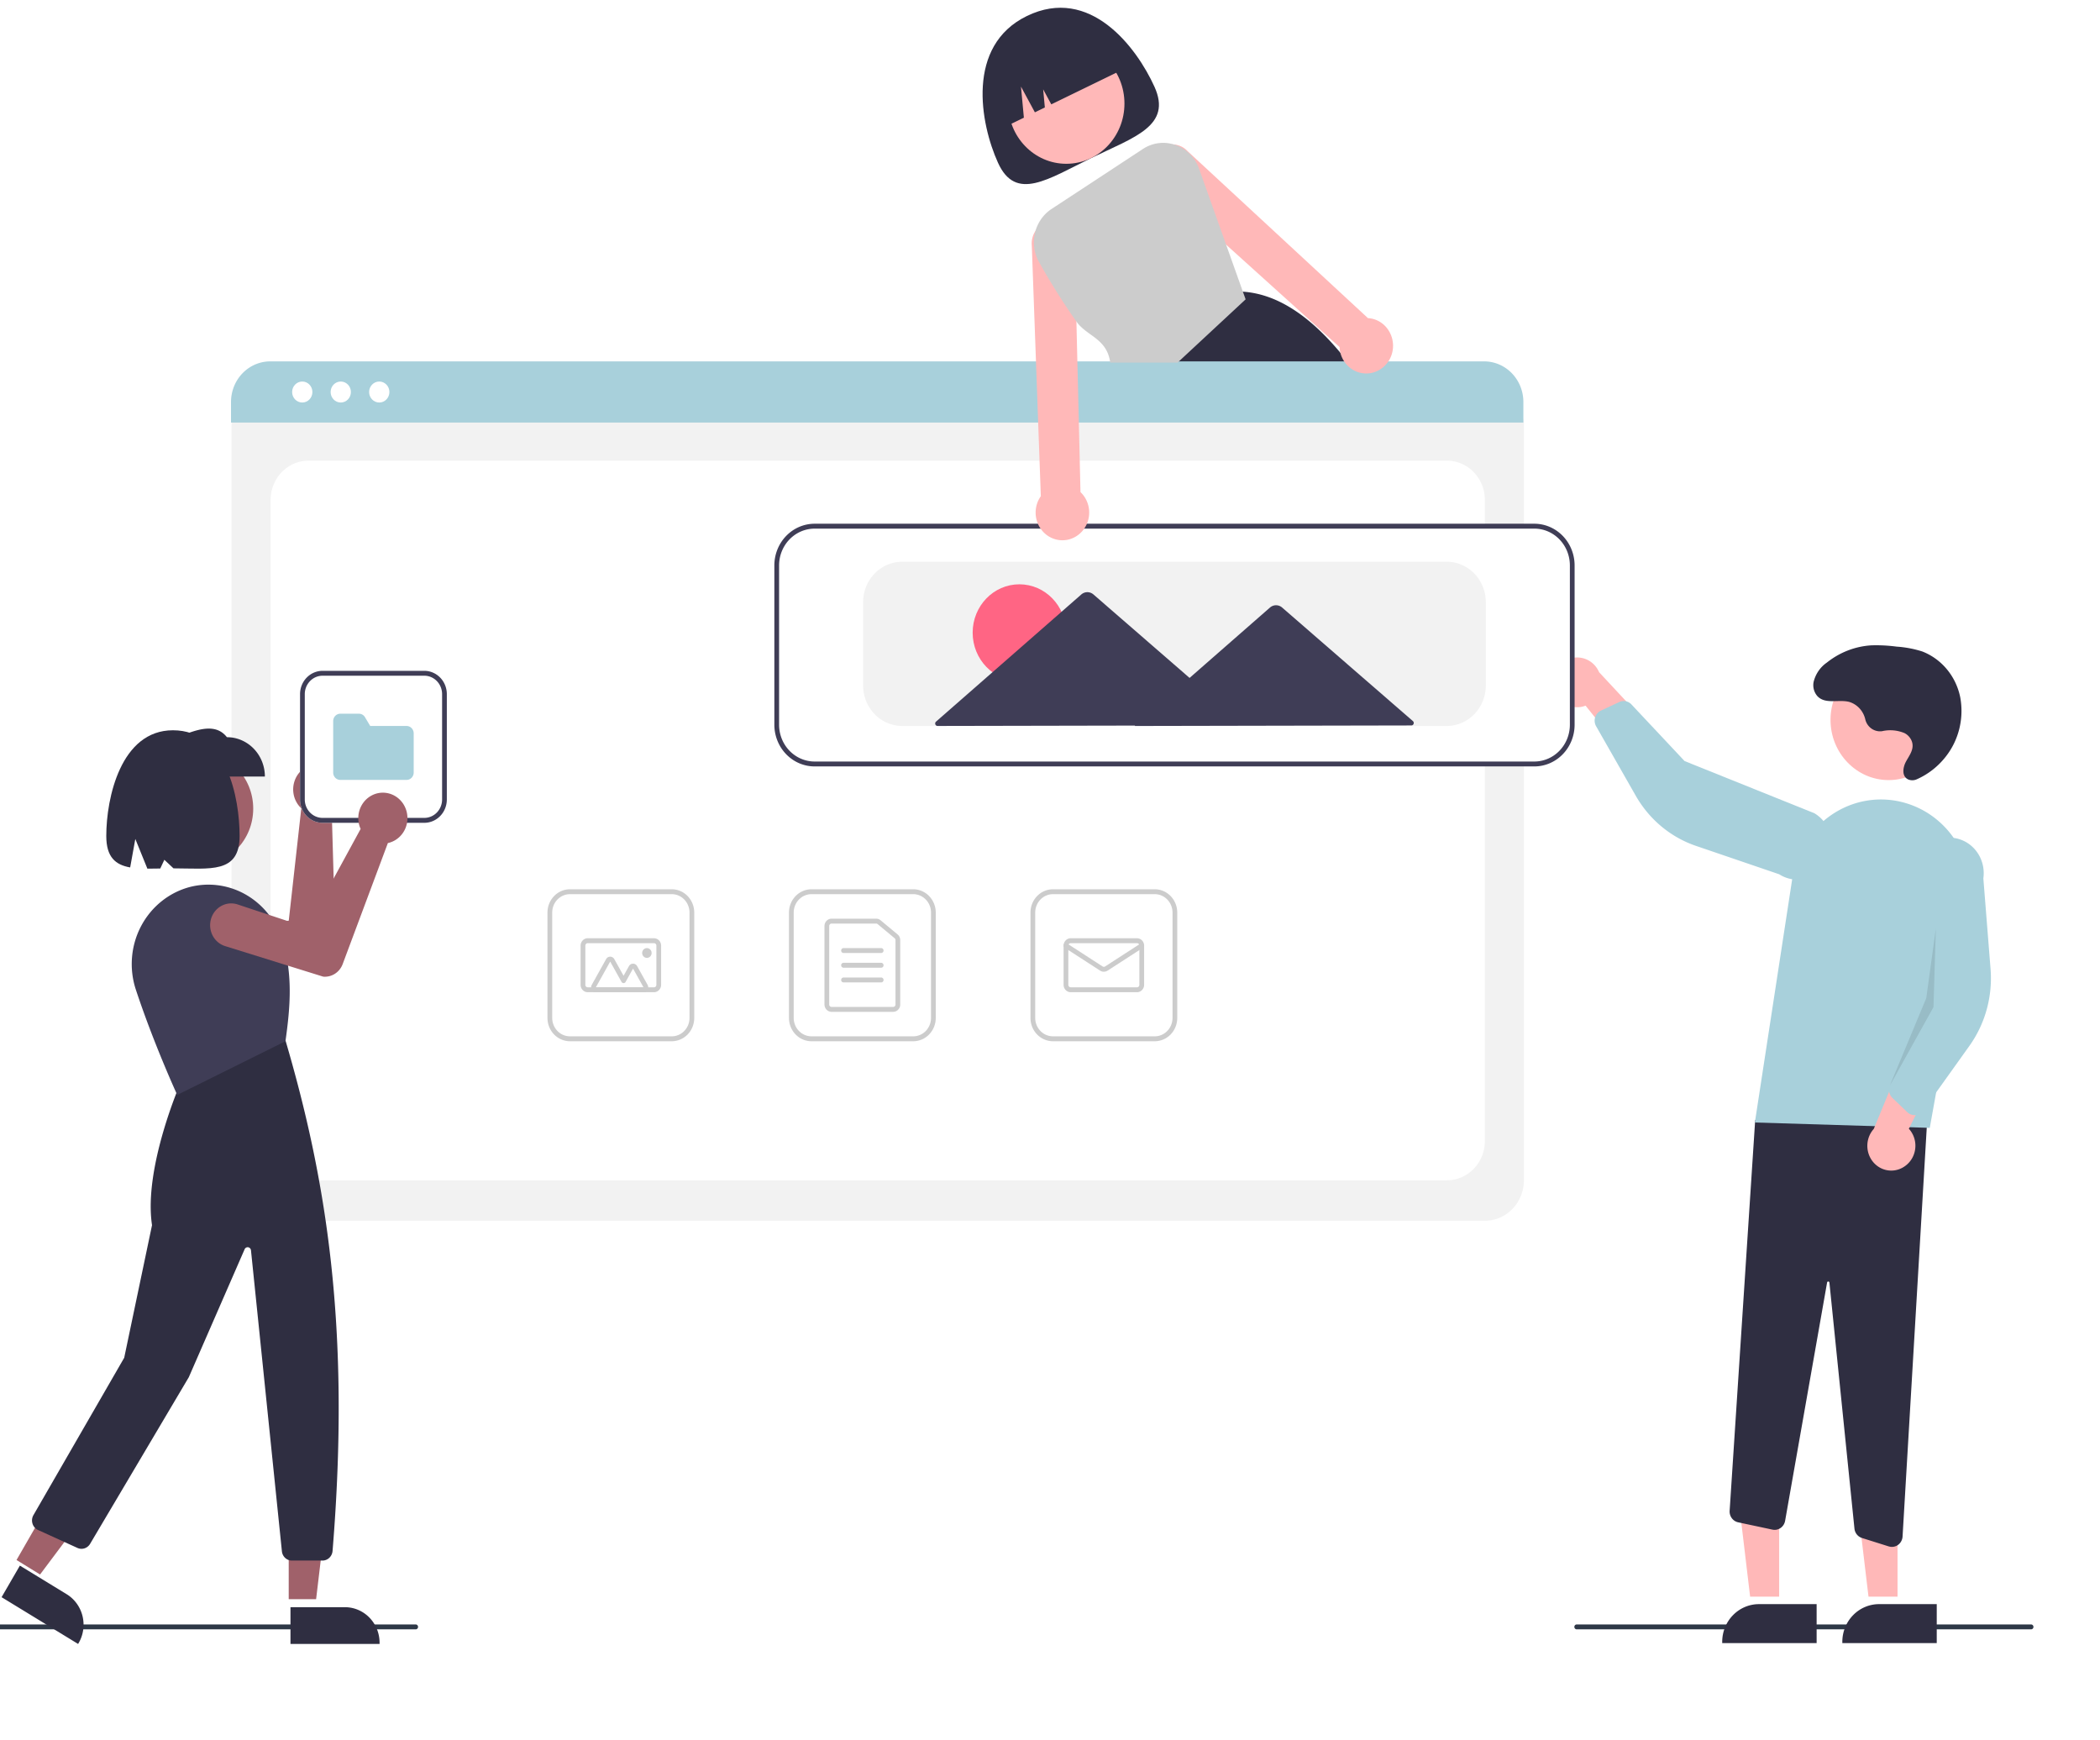 <svg xmlns="http://www.w3.org/2000/svg" xmlns:xlink="http://www.w3.org/1999/xlink" width="364.708" height="302.121" viewBox="0 0 364.708 302.121">
  <defs>
    <filter id="Path_846" x="290.104" y="275.171" width="35.756" height="25.882" filterUnits="userSpaceOnUse">
      <feOffset dy="3" input="SourceAlpha"/>
      <feGaussianBlur stdDeviation="3" result="blur"/>
      <feFlood flood-opacity="0.251"/>
      <feComposite operator="in" in2="blur"/>
      <feComposite in="SourceGraphic"/>
    </filter>
    <filter id="Path_848" x="312.599" y="276.176" width="36.015" height="25.945" filterUnits="userSpaceOnUse">
      <feOffset dy="3" input="SourceAlpha"/>
      <feGaussianBlur stdDeviation="3" result="blur-2"/>
      <feFlood flood-opacity="0.251"/>
      <feComposite operator="in" in2="blur-2"/>
      <feComposite in="SourceGraphic"/>
    </filter>
    <filter id="Path_867" x="44.874" y="264.724" width="32.205" height="24.793" filterUnits="userSpaceOnUse">
      <feOffset dy="3" input="SourceAlpha"/>
      <feGaussianBlur stdDeviation="3" result="blur-3"/>
      <feFlood flood-opacity="0.251"/>
      <feComposite operator="in" in2="blur-3"/>
      <feComposite in="SourceGraphic"/>
    </filter>
    <filter id="Path_869" x="0" y="255.885" width="30.664" height="31.451" filterUnits="userSpaceOnUse">
      <feOffset dy="3" input="SourceAlpha"/>
      <feGaussianBlur stdDeviation="3" result="blur-4"/>
      <feFlood flood-opacity="0.251"/>
      <feComposite operator="in" in2="blur-4"/>
      <feComposite in="SourceGraphic"/>
    </filter>
  </defs>
  <g id="Frontend_planning" data-name="Frontend planning" transform="translate(-7.149 1.346) scale(0.966 1)">
    <path id="Path_861" data-name="Path 861" d="M945.293,766.784H863.566a.426.426,0,0,1,0-.851h81.728a.426.426,0,0,1,0,.851Z" transform="translate(-572.719 -485.219)" fill="#2e3847"/>
    <path id="Path_828" data-name="Path 828" d="M644.151,120.164c3.2,6.809-3.58,8.737-11.346,12.386s-13.578,7.637-16.777.829-5.8-20.322,5.191-25.485C632.584,102.554,640.952,113.355,644.151,120.164Z" transform="translate(-429.203 -106.46)" fill="#2f2e41"/>
    <circle id="Ellipse_146" data-name="Ellipse 146" cx="10.455" cy="10.455" r="10.455" transform="translate(188.648 6.184)" fill="#ffb8b8"/>
    <path id="Path_829" data-name="Path 829" d="M720.242,235.968c-.362-.472-.724-.936-1.09-1.388q-.709-.881-1.426-1.707c-5.419-6.253-11.182-10.19-17.529-10.612h-.009l-.094-.009L687.449,234.58l-4.3,4.189.094.23,2.32,5.776H726.21A99.954,99.954,0,0,0,720.242,235.968Z" transform="translate(-469.344 -172.964)" fill="#2f2e41"/>
    <path id="Path_830" data-name="Path 830" d="M620.481,132.93h0l3.742-1.759-.521-5.4,2.5,4.468,1.789-.841-.3-3.149,1.46,2.606,13.291-6.246h0a11.067,11.067,0,0,0-14.723-5.31l-1.926.905A11.067,11.067,0,0,0,620.481,132.93Z" transform="translate(-432.746 -112.082)" fill="#2f2e41"/>
    <path id="Path_831" data-name="Path 831" d="M521.373,407.858h-218.3a7.031,7.031,0,0,1-7.023-7.023V269.664a5.151,5.151,0,0,1,5.145-5.146H523.162a5.24,5.24,0,0,1,5.234,5.235V400.835a7.031,7.031,0,0,1-7.023,7.023Z" transform="translate(-247.021 -197.239)" fill="#f2f2f2"/>
    <path id="Path_832" data-name="Path 832" d="M319.363,416.166H524.039a6.811,6.811,0,0,0,6.811-6.811V298.024a6.811,6.811,0,0,0-6.811-6.811H319.363a6.811,6.811,0,0,0-6.811,6.811V409.356A6.811,6.811,0,0,0,319.363,416.166Z" transform="translate(-256.497 -212.57)" fill="#fff"/>
    <path id="Path_833" data-name="Path 833" d="M528.165,261.333H295.82v-3.576a7.055,7.055,0,0,1,7.049-7.045H521.116a7.055,7.055,0,0,1,7.049,7.045Z" transform="translate(-246.887 -189.31)" fill="#a8d0db"/>
    <circle id="Ellipse_147" data-name="Ellipse 147" cx="1.823" cy="1.823" r="1.823" transform="translate(59.92 64.9)" fill="#fff"/>
    <circle id="Ellipse_148" data-name="Ellipse 148" cx="1.823" cy="1.823" r="1.823" transform="translate(66.841 64.9)" fill="#fff"/>
    <circle id="Ellipse_149" data-name="Ellipse 149" cx="1.823" cy="1.823" r="1.823" transform="translate(73.762 64.9)" fill="#fff"/>
    <path id="Path_834" data-name="Path 834" d="M553.821,492.431h-18.3a4.048,4.048,0,0,1-4.044-4.044v-18.3a4.048,4.048,0,0,1,4.044-4.044h18.3a4.048,4.048,0,0,1,4.044,4.044v18.3A4.048,4.048,0,0,1,553.821,492.431Zm-18.3-25.54a3.2,3.2,0,0,0-3.193,3.193v18.3a3.2,3.2,0,0,0,3.193,3.193h18.3a3.2,3.2,0,0,0,3.193-3.193v-18.3a3.2,3.2,0,0,0-3.193-3.193Z" transform="translate(-382.232 -312.98)" fill="#ccc"/>
    <path id="Path_835" data-name="Path 835" d="M558.818,494.215H547.751a1.278,1.278,0,0,1-1.277-1.277V479.317a1.278,1.278,0,0,1,1.277-1.277h8.019a1.28,1.28,0,0,1,.8.282l3.048,2.449a1.27,1.27,0,0,1,.477,1v11.172A1.278,1.278,0,0,1,558.818,494.215Zm-11.067-15.324a.426.426,0,0,0-.426.426v13.621a.426.426,0,0,0,.426.426h11.067a.426.426,0,0,0,.426-.426V481.766a.423.423,0,0,0-.159-.332l-3.048-2.449a.426.426,0,0,0-.266-.094Z" transform="translate(-390.847 -319.872)" fill="#ccc"/>
    <path id="Path_836" data-name="Path 836" d="M560.71,490.891H553.9a.426.426,0,0,1,0-.851h6.811a.426.426,0,0,1,0,.851Z" transform="translate(-394.867 -326.764)" fill="#ccc"/>
    <path id="Path_837" data-name="Path 837" d="M560.71,496.891H553.9a.426.426,0,0,1,0-.851h6.811a.426.426,0,0,1,0,.851Z" transform="translate(-394.867 -330.21)" fill="#ccc"/>
    <path id="Path_838" data-name="Path 838" d="M560.71,502.891H553.9a.426.426,0,0,1,0-.851h6.811a.426.426,0,0,1,0,.851Z" transform="translate(-394.867 -333.656)" fill="#ccc"/>
    <path id="Path_839" data-name="Path 839" d="M655.821,492.431h-18.3a4.048,4.048,0,0,1-4.044-4.044v-18.3a4.048,4.048,0,0,1,4.044-4.044h18.3a4.048,4.048,0,0,1,4.044,4.044v18.3A4.048,4.048,0,0,1,655.821,492.431Zm-18.3-25.54a3.2,3.2,0,0,0-3.193,3.193v18.3a3.2,3.2,0,0,0,3.193,3.193h18.3a3.2,3.2,0,0,0,3.193-3.193v-18.3a3.2,3.2,0,0,0-3.193-3.193Z" transform="translate(-440.814 -312.98)" fill="#ccc"/>
    <path id="Path_840" data-name="Path 840" d="M660.67,495.4H648.751a1.278,1.278,0,0,1-1.277-1.277v-6.811a1.278,1.278,0,0,1,1.277-1.277H660.67a1.278,1.278,0,0,1,1.277,1.277v6.811A1.278,1.278,0,0,1,660.67,495.4Zm-11.919-8.513a.426.426,0,0,0-.426.426v6.811a.426.426,0,0,0,.426.426H660.67a.426.426,0,0,0,.426-.426v-6.811a.426.426,0,0,0-.426-.426Z" transform="translate(-448.855 -324.466)" fill="#ccc"/>
    <path id="Path_841" data-name="Path 841" d="M654.71,492.994a1.279,1.279,0,0,1-.677-.193l-6.36-3.975a.426.426,0,1,1,.451-.722l6.36,3.975a.428.428,0,0,0,.451,0L661.3,488.1a.426.426,0,0,1,.451.722l-6.359,3.975a1.279,1.279,0,0,1-.677.193Z" transform="translate(-448.854 -325.615)" fill="#ccc"/>
    <path id="Path_842" data-name="Path 842" d="M451.821,492.431h-18.3a4.048,4.048,0,0,1-4.044-4.044v-18.3a4.048,4.048,0,0,1,4.044-4.044h18.3a4.048,4.048,0,0,1,4.044,4.044v18.3A4.048,4.048,0,0,1,451.821,492.431Zm-18.3-25.54a3.2,3.2,0,0,0-3.193,3.193v18.3a3.2,3.2,0,0,0,3.193,3.193h18.3a3.2,3.2,0,0,0,3.193-3.193v-18.3a3.2,3.2,0,0,0-3.193-3.193Z" transform="translate(-323.65 -312.98)" fill="#ccc"/>
    <path id="Path_843" data-name="Path 843" d="M456.67,495.4H444.751a1.278,1.278,0,0,1-1.277-1.277v-6.811a1.278,1.278,0,0,1,1.277-1.277H456.67a1.278,1.278,0,0,1,1.277,1.277v6.811A1.278,1.278,0,0,1,456.67,495.4Zm-11.919-8.513a.426.426,0,0,0-.426.426v6.811a.426.426,0,0,0,.426.426H456.67a.426.426,0,0,0,.426-.426v-6.811a.426.426,0,0,0-.426-.426Z" transform="translate(-331.69 -324.466)" fill="#ccc"/>
    <path id="Path_844" data-name="Path 844" d="M457.329,499.712h-8.566a.851.851,0,0,1-.737-1.277l2.58-4.469a.851.851,0,0,1,1.475,0l1.666,2.887.965-1.672a.851.851,0,0,1,1.475,0l1.879,3.255a.851.851,0,0,1-.737,1.277Zm0-.851h0l-1.879-3.255-1.334,2.311a.426.426,0,0,1-.369.213h0a.426.426,0,0,1-.369-.213l-2.035-3.525-2.58,4.469Z" transform="translate(-334.239 -328.774)" fill="#ccc"/>
    <circle id="Ellipse_150" data-name="Ellipse 150" cx="0.851" cy="0.851" r="0.851" transform="translate(122.851 163.276)" fill="#ccc"/>
    <path id="Path_845" data-name="Path 845" d="M758.434,620.99h-5.219l-2.482-20.129h7.7Z" transform="translate(-431.172 -345.096)" fill="#ffb8b8"/>
    <g transform="matrix(1.04, 0, 0, 1, 7.4, -1.35)" filter="url(#Path_846)">
      <path id="Path_846-2" data-name="Path 846" d="M930.112,757.369H913.285v-.213a6.549,6.549,0,0,1,6.549-6.549h10.278Z" transform="translate(-588.17 -475.07) scale(0.97 1)" fill="#2f2e41"/>
    </g>
    <path id="Path_847" data-name="Path 847" d="M808.434,620.99h-5.219l-2.482-20.129h7.7Z" transform="translate(-459.889 -345.096)" fill="#ffb8b8"/>
    <g transform="matrix(1.04, 0, 0, 1, 7.4, -1.35)" filter="url(#Path_848)">
      <path id="Path_848-2" data-name="Path 848" d="M980.116,757.369H963.289v-.213a6.549,6.549,0,0,1,6.55-6.549h10.278Z" transform="translate(-615.91 -475.07) scale(0.97 1)" fill="#2f2e41"/>
    </g>
    <path id="Path_849" data-name="Path 849" d="M957.382,629.721l-4.833-1.47a1.913,1.913,0,0,1-1.348-1.632L946.7,583.913a.2.2,0,0,0-.2-.19.2.2,0,0,0-.217.174l-7.547,41.374a1.916,1.916,0,0,1-2.271,1.532l-6.177-1.272a1.922,1.922,0,0,1-1.525-2.006l4.591-67.814,31.132-3.359L959.852,628a1.914,1.914,0,0,1-2.469,1.716Z" transform="translate(-610.402 -362.552)" fill="#2f2e41"/>
    <circle id="Ellipse_151" data-name="Ellipse 151" cx="10.455" cy="10.455" r="10.455" transform="translate(336.496 113.195)" fill="#ffb8b8"/>
    <path id="Path_850" data-name="Path 850" d="M939.433,485.5l6.75-42.5a16.115,16.115,0,0,1,20.434-12.94h0a16.066,16.066,0,0,1,11.323,18.415l-7.062,37.957Z" transform="translate(-616.537 -291.942)" fill="#a8d0db"/>
    <path id="Path_851" data-name="Path 851" d="M993.682,552.011a4.281,4.281,0,0,0,.744-6.521l6.979-13.515-7.86.839-5.423,12.706a4.3,4.3,0,0,0,5.56,6.492Z" transform="translate(-643.847 -350.848)" fill="#ffb8b8"/>
    <path id="Path_852" data-name="Path 852" d="M1000.415,493.238a1.918,1.918,0,0,1-1.033-.49l-2.67-2.467a1.922,1.922,0,0,1-.465-2.151l5.337-12.65-.757-24.995a6.171,6.171,0,1,1,12.228,1.668l1.294,15.712a19.74,19.74,0,0,1-3.8,13.365l-8.323,11.251a1.918,1.918,0,0,1-1.36.768A1.893,1.893,0,0,1,1000.415,493.238Z" transform="translate(-649.081 -300.98)" fill="#a8d0db"/>
    <path id="Path_853" data-name="Path 853" d="M854.4,376.665a4.28,4.28,0,0,0,5.715,3.227l9.725,11.7,2.292-7.565-9.586-9.947a4.3,4.3,0,0,0-8.146,2.588Z" transform="translate(-567.655 -258.711)" fill="#ffb8b8"/>
    <path id="Path_854" data-name="Path 854" d="M872.033,391.683a1.918,1.918,0,0,1,.854-.76l3.313-1.5a1.922,1.922,0,0,1,2.162.411l9.568,9.847,23.312,9.048a6.171,6.171,0,1,1-6.3,10.61l-14.974-4.934a19.74,19.74,0,0,1-10.824-8.714l-7.116-12.051a1.917,1.917,0,0,1-.177-1.552,1.891,1.891,0,0,1,.184-.408Z" transform="translate(-577.67 -268.881)" fill="#a8d0db"/>
    <path id="Path_855" data-name="Path 855" d="M823.847,375.652l-.426,13.621L815.58,402.9l6.548-15.185Z" transform="translate(-468.416 -215.75)" opacity="0.1"/>
    <path id="Path_856" data-name="Path 856" d="M976.465,381.434a2.734,2.734,0,0,1-2.993-2,4.156,4.156,0,0,0-2.959-3.1c-1.918-.438-4.262.465-5.667-.989a2.825,2.825,0,0,1-.671-2.487,5.711,5.711,0,0,1,2.368-3.332,14.5,14.5,0,0,1,8.031-3,28.811,28.811,0,0,1,4.521.225,20.008,20.008,0,0,1,4.624.845,10.887,10.887,0,0,1,6.811,7.952,12.569,12.569,0,0,1-2.578,10.271,13.494,13.494,0,0,1-5.176,3.941,2.019,2.019,0,0,1-1.535.078c-1.259-.5-1.053-2.06-.479-3.1.614-1.113,1.559-2.191,1.065-3.545a2.683,2.683,0,0,0-1.331-1.433,6.862,6.862,0,0,0-4-.332Z" transform="translate(-630.712 -255.82)" fill="#2f2e41"/>
    <path id="Path_857" data-name="Path 857" d="M662.223,359.148H532.82a7.031,7.031,0,0,1-7.023-7.023V324.456a7.031,7.031,0,0,1,7.023-7.023h129.4a7.032,7.032,0,0,1,7.024,7.023v27.668A7.031,7.031,0,0,1,662.223,359.148Z" transform="translate(-378.971 -227.63)" fill="#fff"/>
    <path id="Path_858" data-name="Path 858" d="M661.936,359.074h-129.4a7.244,7.244,0,0,1-7.236-7.236V324.169a7.245,7.245,0,0,1,7.236-7.236h129.4a7.244,7.244,0,0,1,7.236,7.236v27.668A7.244,7.244,0,0,1,661.936,359.074Zm-129.4-41.289a6.392,6.392,0,0,0-6.385,6.385v27.668a6.392,6.392,0,0,0,6.385,6.385h129.4a6.392,6.392,0,0,0,6.385-6.385V324.169a6.392,6.392,0,0,0-6.385-6.385Z" transform="translate(-378.684 -227.342)" fill="#3f3d56"/>
    <path id="Path_859" data-name="Path 859" d="M667.723,360.953h-97.9a7.031,7.031,0,0,1-7.023-7.023V339.456a7.031,7.031,0,0,1,7.023-7.023h97.9a7.031,7.031,0,0,1,7.023,7.023v14.473A7.031,7.031,0,0,1,667.723,360.953Z" transform="translate(-400.222 -236.245)" fill="#f2f2f2"/>
    <circle id="Ellipse_152" data-name="Ellipse 152" cx="8.399" cy="8.399" r="8.399" transform="translate(182.268 100.109)" fill="#ff6584"/>
    <path id="Path_860" data-name="Path 860" d="M679.12,367.241,667.264,357.3l-11.651-9.772a1.7,1.7,0,0,0-2.193,0l-11.614,9.817-2.837,2.4-4.277-3.587-13-10.9a1.7,1.7,0,0,0-2.193,0l-12.956,10.952-13.16,11.124a.426.426,0,0,0,.276.751l26.982-.052,8.541-.016-.084.071,25.458-.049,24.291-.047a.426.426,0,0,0,.273-.752Z" transform="translate(-417.702 -243.38)" fill="#3f3d56"/>
    <path id="Path_862" data-name="Path 862" d="M727.117,194.626a4.776,4.776,0,0,0-3.086-2.171,4.385,4.385,0,0,0-.706-.089l-32.432-29a3.837,3.837,0,0,0-2.4-1.145,3.265,3.265,0,0,0-.541-.017,3.854,3.854,0,0,0-2.537,6.589l12.417,10.825,20.389,17.772a5.062,5.062,0,0,0,.149.992,4.8,4.8,0,0,0,4.116,3.563,4.722,4.722,0,0,0,2.575-.426,4.855,4.855,0,0,0,1.652-1.264c.047-.055.089-.106.132-.166a4.807,4.807,0,0,0,.268-5.466Z" transform="translate(-469.991 -138.475)" fill="#ffb8b8"/>
    <path id="Path_863" data-name="Path 863" d="M642.769,240.581l-.3-12.285-.255-10.195-.175-7.134-.345-13.906A3.85,3.85,0,0,0,635,194.827a2.953,2.953,0,0,0-.319.409,3.8,3.8,0,0,0-.664,2.575l.758,20.291.379,10.195.485,13a5.124,5.124,0,0,0-.379.6,4.813,4.813,0,1,0,7.5-1.32Z" transform="translate(-441.116 -156.486)" fill="#ffb8b8"/>
    <path id="Path_864" data-name="Path 864" d="M672.5,187.406l-3.01-8.151-4.87-13.2a6.813,6.813,0,0,0-4.235-4.12c-.077-.026-.157-.051-.234-.072a6.8,6.8,0,0,0-5.636.775l-16.4,10.4a6.85,6.85,0,0,0-2.243,9.258,117.607,117.607,0,0,0,6.7,10.3c1.911,2.6,5.47,2.877,6.087,7.134h12.093l12.242-10.991Z" transform="translate(-441.651 -138.108)" fill="#ccc"/>
    <circle id="Ellipse_153" data-name="Ellipse 153" cx="9.863" cy="9.863" r="9.863" transform="translate(33.199 129.194)" fill="#a0616a"/>
    <path id="Path_874" data-name="Path 874" d="M263.017,766.784H181.29a.426.426,0,0,1,0-.851h81.728a.426.426,0,0,1,0,.851Z" transform="translate(-180.864 -485.219)" fill="#2e3847"/>
    <path id="Path_865" data-name="Path 865" d="M305.955,415.9q.146.116.283.246a4.418,4.418,0,0,1-.178,6.591,4.134,4.134,0,0,1-.346.261l.668,22.537a3.431,3.431,0,0,1-2.36,3.349l-.041.009-18.3,1.949a3.788,3.788,0,1,1-.733-7.54l13.044-1.149,2.256-19.517a4.206,4.206,0,0,1-.414-.421,4.418,4.418,0,0,1,6.12-6.314Z" transform="translate(-238.678 -283.635)" fill="#a0616a"/>
    <path id="Path_866" data-name="Path 866" d="M139.327,623.551h4.924l2.342-18.99h-7.267Z" transform="translate(-80.02 -347.221)" fill="#a0616a"/>
    <g transform="matrix(1.04, 0, 0, 1, 7.4, -1.35)" filter="url(#Path_867)">
      <path id="Path_867-2" data-name="Path 867" d="M317.242,751.857h9.7a6.179,6.179,0,0,1,6.179,6.179v.2H317.242Z" transform="translate(-257.51 -475.79) scale(0.97 1)" fill="#2f2e41"/>
    </g>
    <path id="Path_868" data-name="Path 868" d="M24.366,611.166l4.23,2.519,11.728-15.118-6.244-3.717Z" transform="translate(-13.994 -341.643)" fill="#a0616a"/>
    <g transform="matrix(1.04, 0, 0, 1, 7.4, -1.35)" filter="url(#Path_869)">
      <path id="Path_869-2" data-name="Path 869" d="M200.224,734.889l8.331,4.96h0a6.179,6.179,0,0,1,2.148,8.47l-.1.172-13.64-8.121Z" transform="translate(-190.78 -466.04) scale(0.97 1)" fill="#2f2e41"/>
    </g>
    <path id="Path_870" data-name="Path 870" d="M264.011,617.7H258.5a1.8,1.8,0,0,1-1.8-1.616l-5.558-52.245a.6.6,0,0,0-1.148-.184l-10.027,22.2L222.216,614.8a1.816,1.816,0,0,1-2.268.709l-7.092-3.12a1.808,1.808,0,0,1-.824-2.581l16.319-27.324,5-23.022c-1.574-9.984,5.174-24.827,5.242-24.976l.033-.073,18.588-7.265.093.114c7.33,24.056,11.8,49.944,8.5,88.78A1.819,1.819,0,0,1,264.011,617.7Z" transform="translate(-198.619 -348.078)" fill="#2f2e41"/>
    <path id="Path_871" data-name="Path 871" d="M262.073,500.667l-.087-.182c-.041-.087-4.174-8.8-7.361-18.121a13.743,13.743,0,0,1,.953-11.013,13.893,13.893,0,0,1,8.859-6.812h0a13.91,13.91,0,0,1,16.145,8.33c2.527,6.32,1.722,13.066.964,18.37l-.015.106-.1.046Z" transform="translate(-222.808 -311.896)" fill="#3f3d56"/>
    <path id="Path_872" data-name="Path 872" d="M288.992,408.831H273.33V402c3.438-1.366,6.8-2.527,8.835,0a6.827,6.827,0,0,1,6.827,6.827Z" transform="translate(-233.971 -275.345)" fill="#2f2e41"/>
    <path id="Path_873" data-name="Path 873" d="M255.124,401.185c-9.363,0-11.984,11.736-11.984,18.357,0,3.692,1.67,5.013,4.294,5.46l.927-4.942,2.17,5.155c.737,0,1.511-.011,2.314-.026l.736-1.515,1.641,1.488c6.573.01,11.885.968,11.885-5.62C267.107,412.921,264.809,401.185,255.124,401.185Z" transform="translate(-216.632 -275.731)" fill="#2f2e41"/>
    <path id="Path_875" data-name="Path 875" d="M347.321,403.324h-18.3a4.048,4.048,0,0,1-4.044-4.044v-18.3a4.048,4.048,0,0,1,4.044-4.044h18.3a4.048,4.048,0,0,1,4.044,4.044v18.3A4.048,4.048,0,0,1,347.321,403.324Z" transform="translate(-263.632 -261.802)" fill="#fff"/>
    <path id="Path_876" data-name="Path 876" d="M347.321,403.324h-18.3a4.048,4.048,0,0,1-4.044-4.044v-18.3a4.048,4.048,0,0,1,4.044-4.044h18.3a4.048,4.048,0,0,1,4.044,4.044v18.3A4.048,4.048,0,0,1,347.321,403.324Zm-18.3-25.54a3.2,3.2,0,0,0-3.193,3.193v18.3a3.2,3.2,0,0,0,3.193,3.193h18.3a3.2,3.2,0,0,0,3.193-3.193v-18.3a3.2,3.2,0,0,0-3.193-3.193Z" transform="translate(-263.632 -261.802)" fill="#3f3d56"/>
    <path id="Path_877" data-name="Path 877" d="M352.17,405.926H340.251a1.278,1.278,0,0,1-1.277-1.277V395.71a1.278,1.278,0,0,1,1.277-1.277h3.355a1.269,1.269,0,0,1,1.088.608l.936,1.521h6.54a1.278,1.278,0,0,1,1.277,1.277v6.811A1.278,1.278,0,0,1,352.17,405.926Z" transform="translate(-271.672 -271.853)" fill="#a8d0db"/>
    <path id="Path_878" data-name="Path 878" d="M321.965,428.947q.089.164.165.336a4.418,4.418,0,0,1-2.721,6.005,4.137,4.137,0,0,1-.421.106l-8.13,21.03a3.431,3.431,0,0,1-3.475,2.17l-.041-.008-17.621-5.3a3.788,3.788,0,1,1,2.25-7.234l12.468,4,9.653-17.113a4.2,4.2,0,0,1-.218-.549,4.418,4.418,0,0,1,8.091-3.444Z" transform="translate(-241.855 -290.359)" fill="#a0616a"/>
  </g>
</svg>
